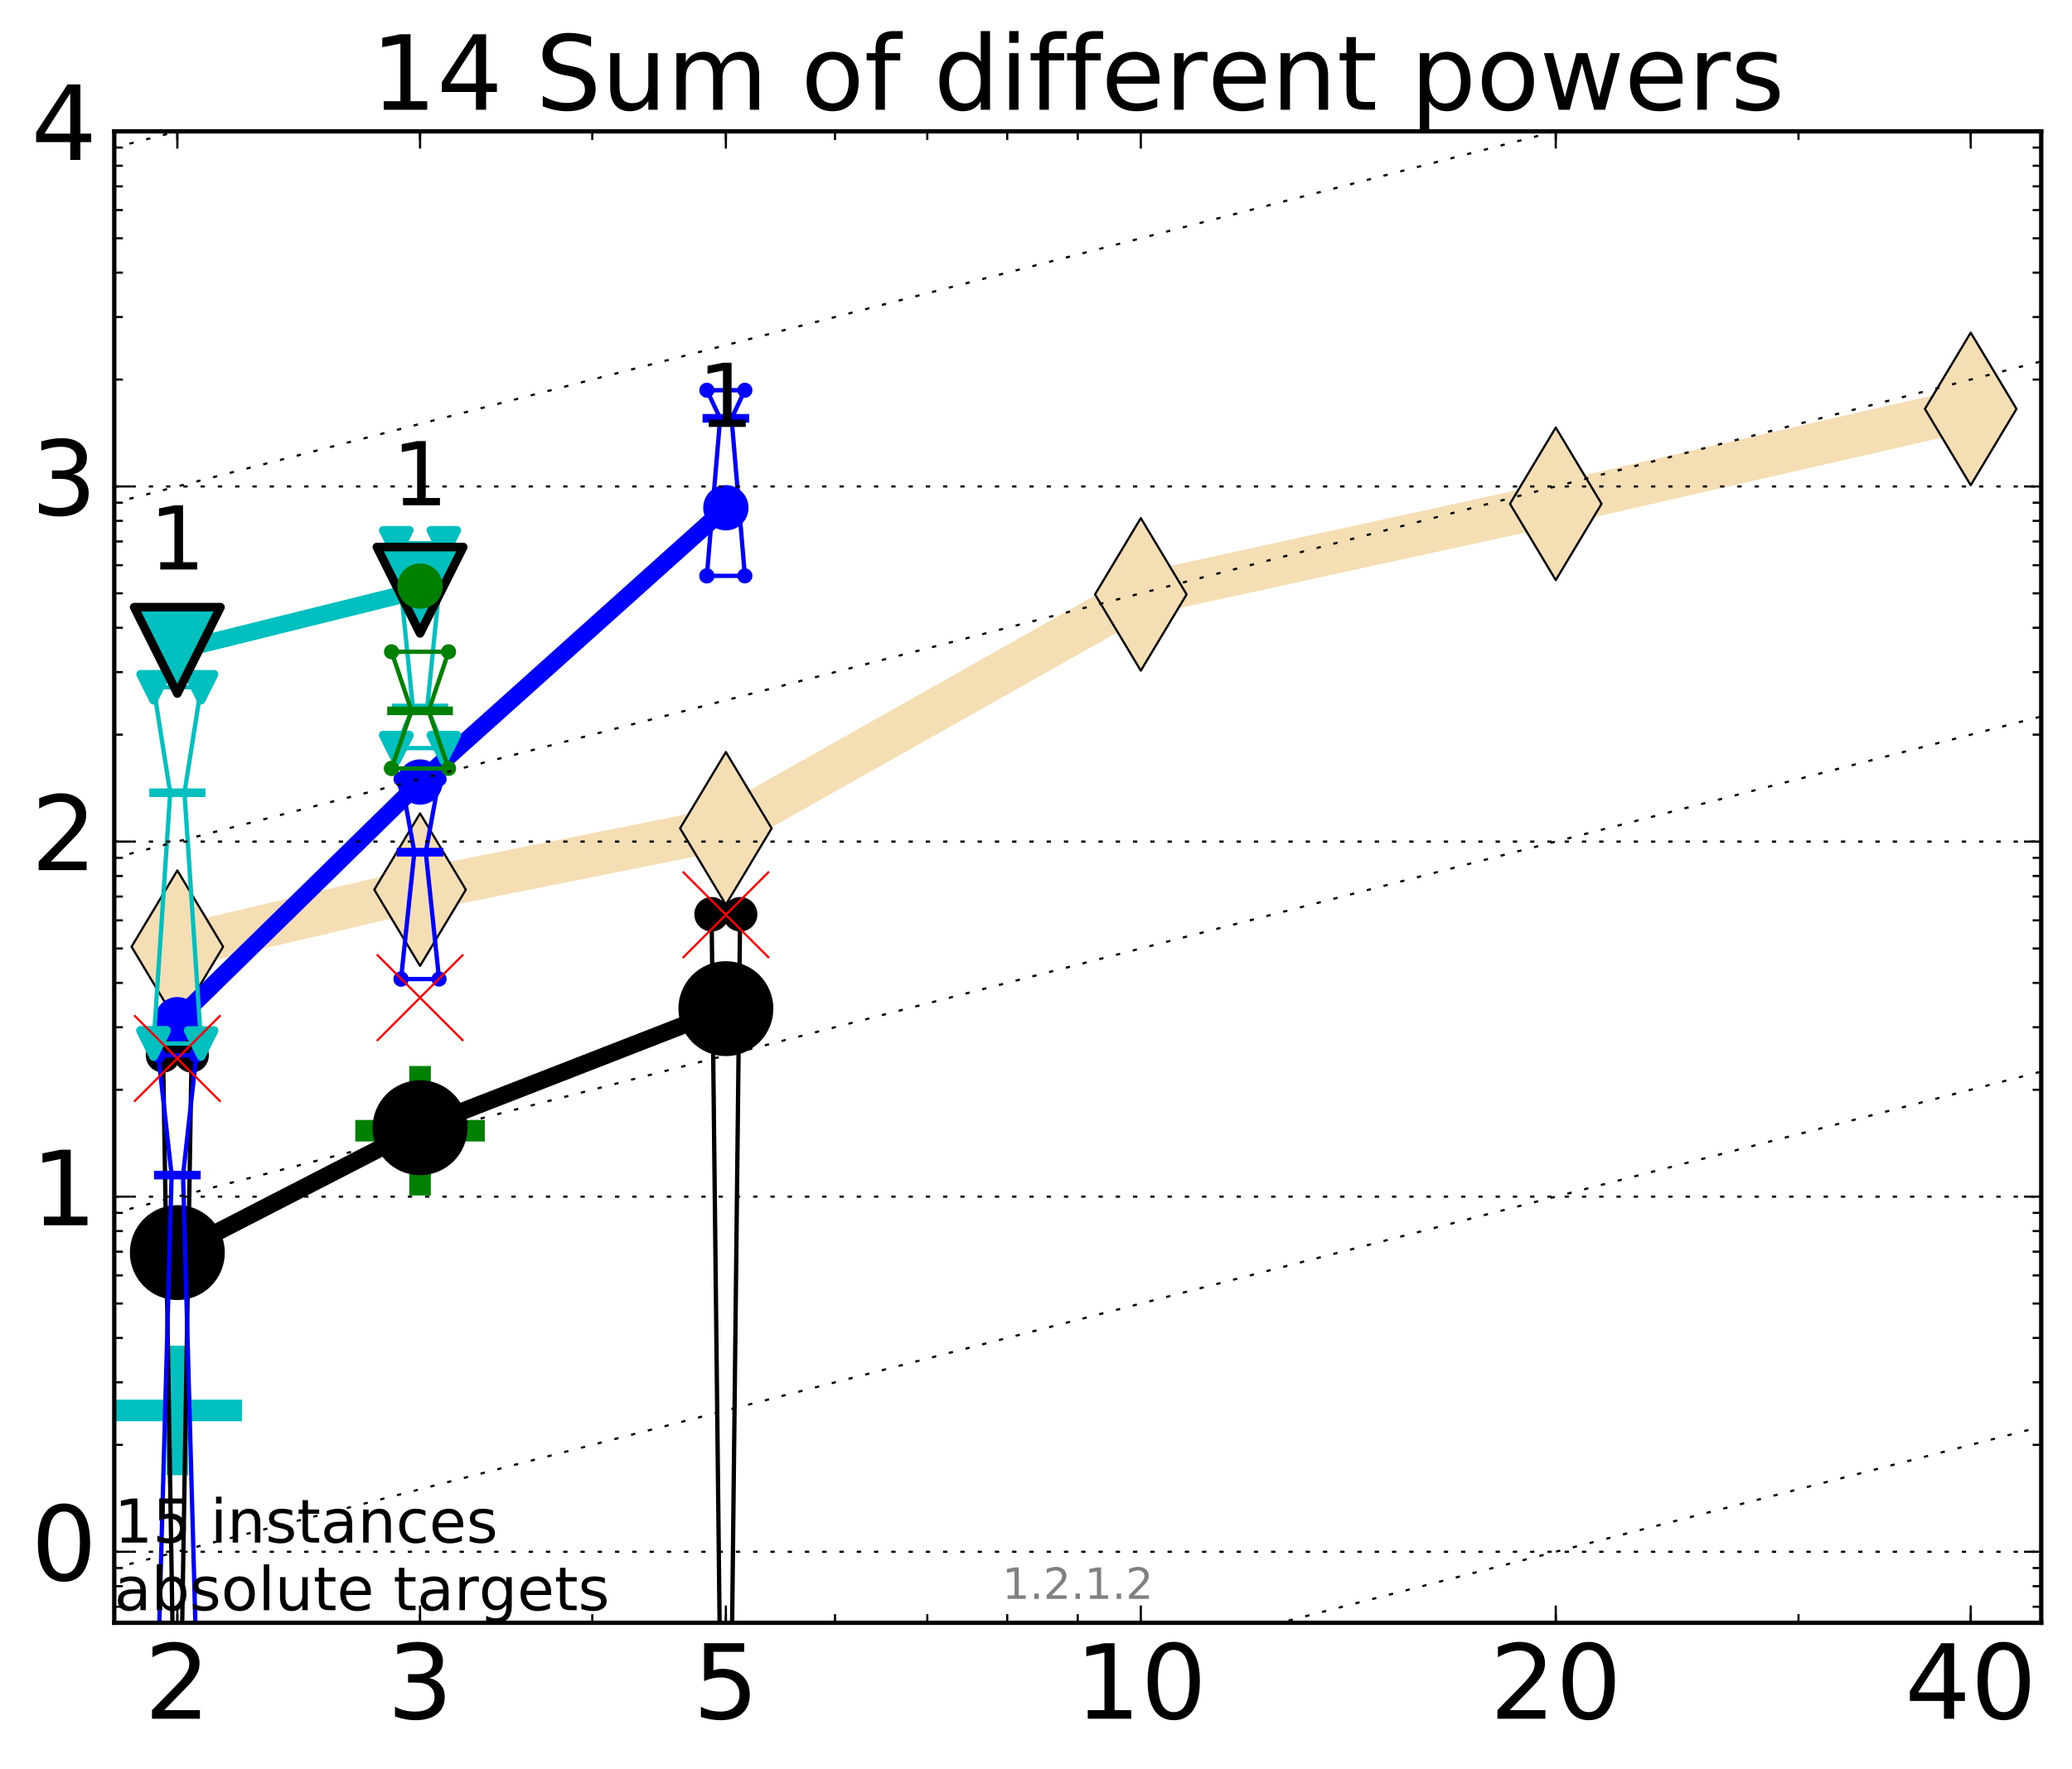 <?xml version="1.0" encoding="utf-8" standalone="no"?>
<!DOCTYPE svg PUBLIC "-//W3C//DTD SVG 1.1//EN"
  "http://www.w3.org/Graphics/SVG/1.1/DTD/svg11.dtd">
<!-- Created with matplotlib (http://matplotlib.org/) -->
<svg height="410pt" version="1.1" viewBox="0 0 480 410" width="480pt" xmlns="http://www.w3.org/2000/svg" xmlns:xlink="http://www.w3.org/1999/xlink">
 <defs>
  <style type="text/css">
*{stroke-linecap:butt;stroke-linejoin:round;stroke-miterlimit:100000;}
  </style>
 </defs>
 <g id="figure_1">
  <g id="patch_1">
   <path d="M 0 410.464 
L 480.07 410.464 
L 480.07 0 
L 0 0 
z
" style="fill:#ffffff;"/>
  </g>
  <g id="axes_1">
   <g id="patch_2">
    <path d="M 26.47 376.036 
L 472.87 376.036 
L 472.87 30.436 
L 26.47 30.436 
z
" style="fill:#ffffff;"/>
   </g>
   <g id="line2d_1">
    <path clip-path="url(#pc3389f5fd5)" d="M 41.082 219.375 
L 97.312 206.156 
L 168.155 191.946 
L 264.282 137.733 
L 360.409 116.746 
L 456.536 94.756 
" style="fill:none;stroke:#f5deb3;stroke-linecap:square;stroke-width:10.0;"/>
    <defs>
     <path d="M -0 17.678 
L 10.607 0 
L 0 -17.678 
L -10.607 -0 
z
" id="m3b072e2ddc" style="stroke:#000000;stroke-linejoin:miter;stroke-width:0.5;"/>
    </defs>
    <g clip-path="url(#pc3389f5fd5)">
     <use style="fill:#f5deb3;stroke:#000000;stroke-linejoin:miter;stroke-width:0.5;" x="41.082" xlink:href="#m3b072e2ddc" y="219.375"/>
     <use style="fill:#f5deb3;stroke:#000000;stroke-linejoin:miter;stroke-width:0.5;" x="97.312" xlink:href="#m3b072e2ddc" y="206.156"/>
     <use style="fill:#f5deb3;stroke:#000000;stroke-linejoin:miter;stroke-width:0.5;" x="168.155" xlink:href="#m3b072e2ddc" y="191.946"/>
     <use style="fill:#f5deb3;stroke:#000000;stroke-linejoin:miter;stroke-width:0.5;" x="264.282" xlink:href="#m3b072e2ddc" y="137.733"/>
     <use style="fill:#f5deb3;stroke:#000000;stroke-linejoin:miter;stroke-width:0.5;" x="360.409" xlink:href="#m3b072e2ddc" y="116.746"/>
     <use style="fill:#f5deb3;stroke:#000000;stroke-linejoin:miter;stroke-width:0.5;" x="456.536" xlink:href="#m3b072e2ddc" y="94.756"/>
    </g>
   </g>
   <g id="line2d_2">
    <defs>
     <path d="M -15 0 
L 15 0 
M 0 15 
L 0 -15 
" id="mfcc09f1380" style="stroke:#00bfbf;stroke-width:5.0;"/>
    </defs>
    <g clip-path="url(#pc3389f5fd5)">
     <use style="fill:#00bfbf;stroke:#00bfbf;stroke-width:5.0;" x="41.082" xlink:href="#mfcc09f1380" y="326.834"/>
    </g>
   </g>
   <g id="line2d_3">
    <defs>
     <path d="M -15 0 
L 15 0 
M 0 15 
L 0 -15 
" id="m867457b4db" style="stroke:#008000;stroke-width:5.0;"/>
    </defs>
    <g clip-path="url(#pc3389f5fd5)">
     <use style="fill:#008000;stroke:#008000;stroke-width:5.0;" x="97.312" xlink:href="#m867457b4db" y="262.018"/>
    </g>
   </g>
   <g id="line2d_4">
    <defs>
     <path d="M -15 0 
L 15 0 
M 0 15 
L 0 -15 
" id="m69c1e0f99e" style="stroke:#0000ff;stroke-width:5.0;"/>
    </defs>
    <g clip-path="url(#pc3389f5fd5)">
     <use style="fill:#0000ff;stroke:#0000ff;stroke-width:5.0;" x="168.155" xlink:href="#m69c1e0f99e" y="417.094"/>
    </g>
   </g>
   <g id="line2d_5">
    <path clip-path="url(#pc3389f5fd5)" d="M 37.777 384.35 
L 40.09 384.35 
L 37.777 244.549 
L 44.386 244.549 
L 42.073 384.35 
L 44.386 384.35 
L 37.777 384.35 
" style="fill:none;stroke:#000000;stroke-linecap:square;"/>
   </g>
   <g id="line2d_6">
    <path clip-path="url(#pc3389f5fd5)" d="M 37.777 384.35 
L 44.386 384.35 
L 44.386 244.549 
L 37.777 244.549 
L 37.777 384.35 
" style="fill:none;"/>
    <defs>
     <path d="M 0 3 
C 0.796 3 1.559 2.684 2.121 2.121 
C 2.684 1.559 3 0.796 3 0 
C 3 -0.796 2.684 -1.559 2.121 -2.121 
C 1.559 -2.684 0.796 -3 0 -3 
C -0.796 -3 -1.559 -2.684 -2.121 -2.121 
C -2.684 -1.559 -3 -0.796 -3 0 
C -3 0.796 -2.684 1.559 -2.121 2.121 
C -1.559 2.684 -0.796 3 0 3 
z
" id="mcbb0a085c6" style="stroke:#000000;stroke-width:2.0;"/>
    </defs>
    <g clip-path="url(#pc3389f5fd5)">
     <use style="stroke:#000000;stroke-width:2.0;" x="37.777" xlink:href="#mcbb0a085c6" y="384.35"/>
     <use style="stroke:#000000;stroke-width:2.0;" x="44.386" xlink:href="#mcbb0a085c6" y="384.35"/>
     <use style="stroke:#000000;stroke-width:2.0;" x="44.386" xlink:href="#mcbb0a085c6" y="244.549"/>
     <use style="stroke:#000000;stroke-width:2.0;" x="37.777" xlink:href="#mcbb0a085c6" y="244.549"/>
     <use style="stroke:#000000;stroke-width:2.0;" x="37.777" xlink:href="#mcbb0a085c6" y="384.35"/>
    </g>
   </g>
   <g id="line2d_7">
    <path clip-path="url(#pc3389f5fd5)" d="M 37.777 384.35 
L 44.386 384.35 
" style="fill:none;stroke:#000000;stroke-linecap:square;stroke-width:2.0;"/>
   </g>
   <g id="line2d_8">
    <path clip-path="url(#pc3389f5fd5)" d="M 94.008 398.839 
L 96.321 398.839 
L 94.008 398.839 
L 100.617 398.839 
L 98.304 398.839 
L 100.617 398.839 
L 94.008 398.839 
" style="fill:none;stroke:#000000;stroke-linecap:square;"/>
   </g>
   <g id="line2d_9">
    <path clip-path="url(#pc3389f5fd5)" d="M 94.008 398.839 
L 100.617 398.839 
L 100.617 398.839 
L 94.008 398.839 
L 94.008 398.839 
" style="fill:none;"/>
    <g clip-path="url(#pc3389f5fd5)">
     <use style="stroke:#000000;stroke-width:2.0;" x="94.008" xlink:href="#mcbb0a085c6" y="398.839"/>
     <use style="stroke:#000000;stroke-width:2.0;" x="100.617" xlink:href="#mcbb0a085c6" y="398.839"/>
     <use style="stroke:#000000;stroke-width:2.0;" x="100.617" xlink:href="#mcbb0a085c6" y="398.839"/>
     <use style="stroke:#000000;stroke-width:2.0;" x="94.008" xlink:href="#mcbb0a085c6" y="398.839"/>
     <use style="stroke:#000000;stroke-width:2.0;" x="94.008" xlink:href="#mcbb0a085c6" y="398.839"/>
    </g>
   </g>
   <g id="line2d_10">
    <path clip-path="url(#pc3389f5fd5)" d="M 94.008 398.839 
L 100.617 398.839 
" style="fill:none;stroke:#000000;stroke-linecap:square;stroke-width:2.0;"/>
   </g>
   <g id="line2d_11">
    <path clip-path="url(#pc3389f5fd5)" d="M 167.1 411.464 
L 164.85 211.861 
L 171.459 211.861 
L 169.209 411.464 
" style="fill:none;stroke:#000000;stroke-linecap:square;"/>
   </g>
   <g id="line2d_12">
    <path clip-path="url(#pc3389f5fd5)" d="M 171.459 411.464 
L 171.459 211.861 
L 164.85 211.861 
L 164.85 411.464 
" style="fill:none;"/>
    <g clip-path="url(#pc3389f5fd5)">
     <use style="stroke:#000000;stroke-width:2.0;" x="164.85" xlink:href="#mcbb0a085c6" y="417.094"/>
     <use style="stroke:#000000;stroke-width:2.0;" x="171.459" xlink:href="#mcbb0a085c6" y="417.094"/>
     <use style="stroke:#000000;stroke-width:2.0;" x="171.459" xlink:href="#mcbb0a085c6" y="211.861"/>
     <use style="stroke:#000000;stroke-width:2.0;" x="164.85" xlink:href="#mcbb0a085c6" y="211.861"/>
     <use style="stroke:#000000;stroke-width:2.0;" x="164.85" xlink:href="#mcbb0a085c6" y="417.094"/>
    </g>
   </g>
   <g id="line2d_13">
    <path clip-path="url(#pc3389f5fd5)" style="fill:none;stroke:#000000;stroke-linecap:square;stroke-width:2.0;"/>
   </g>
   <g id="line2d_14">
    <path clip-path="url(#pc3389f5fd5)" d="M 41.082 290.253 
L 97.312 261.319 
" style="fill:none;stroke:#000000;stroke-linecap:square;stroke-width:4.0;"/>
   </g>
   <g id="line2d_15">
    <path clip-path="url(#pc3389f5fd5)" d="M 97.312 261.319 
L 168.155 233.729 
" style="fill:none;stroke:#000000;stroke-linecap:square;stroke-width:4.0;"/>
   </g>
   <g id="line2d_16">
    <path clip-path="url(#pc3389f5fd5)" d="M 41.082 290.253 
L 97.312 261.319 
L 168.155 233.729 
" style="fill:none;"/>
    <defs>
     <path d="M 0 10 
C 2.652 10 5.196 8.946 7.071 7.071 
C 8.946 5.196 10 2.652 10 0 
C 10 -2.652 8.946 -5.196 7.071 -7.071 
C 5.196 -8.946 2.652 -10 0 -10 
C -2.652 -10 -5.196 -8.946 -7.071 -7.071 
C -8.946 -5.196 -10 -2.652 -10 0 
C -10 2.652 -8.946 5.196 -7.071 7.071 
C -5.196 8.946 -2.652 10 0 10 
z
" id="mdbd14354ae" style="stroke:#000000;stroke-width:2.0;"/>
    </defs>
    <g clip-path="url(#pc3389f5fd5)">
     <use style="stroke:#000000;stroke-width:2.0;" x="41.082" xlink:href="#mdbd14354ae" y="290.253"/>
     <use style="stroke:#000000;stroke-width:2.0;" x="97.312" xlink:href="#mdbd14354ae" y="261.319"/>
     <use style="stroke:#000000;stroke-width:2.0;" x="168.155" xlink:href="#mdbd14354ae" y="233.729"/>
    </g>
   </g>
   <g id="line2d_17">
    <path clip-path="url(#pc3389f5fd5)" d="M 36.676 384.35 
L 39.76 272.299 
L 36.676 244.549 
L 45.488 244.549 
L 42.403 272.299 
L 45.488 384.35 
L 36.676 384.35 
" style="fill:none;stroke:#0000ff;stroke-linecap:square;"/>
   </g>
   <g id="line2d_18">
    <path clip-path="url(#pc3389f5fd5)" d="M 36.676 384.35 
L 45.488 384.35 
L 45.488 244.549 
L 36.676 244.549 
L 36.676 384.35 
" style="fill:none;"/>
    <defs>
     <path d="M 0 1.5 
C 0.398 1.5 0.779 1.342 1.061 1.061 
C 1.342 0.779 1.5 0.398 1.5 0 
C 1.5 -0.398 1.342 -0.779 1.061 -1.061 
C 0.779 -1.342 0.398 -1.5 0 -1.5 
C -0.398 -1.5 -0.779 -1.342 -1.061 -1.061 
C -1.342 -0.779 -1.5 -0.398 -1.5 0 
C -1.5 0.398 -1.342 0.779 -1.061 1.061 
C -0.779 1.342 -0.398 1.5 0 1.5 
z
" id="m6ac7bd0597" style="stroke:#0000ff;stroke-width:0.5;"/>
    </defs>
    <g clip-path="url(#pc3389f5fd5)">
     <use style="fill:#0000ff;stroke:#0000ff;stroke-width:0.5;" x="36.676" xlink:href="#m6ac7bd0597" y="384.35"/>
     <use style="fill:#0000ff;stroke:#0000ff;stroke-width:0.5;" x="45.488" xlink:href="#m6ac7bd0597" y="384.35"/>
     <use style="fill:#0000ff;stroke:#0000ff;stroke-width:0.5;" x="45.488" xlink:href="#m6ac7bd0597" y="244.549"/>
     <use style="fill:#0000ff;stroke:#0000ff;stroke-width:0.5;" x="36.676" xlink:href="#m6ac7bd0597" y="244.549"/>
     <use style="fill:#0000ff;stroke:#0000ff;stroke-width:0.5;" x="36.676" xlink:href="#m6ac7bd0597" y="384.35"/>
    </g>
   </g>
   <g id="line2d_19">
    <path clip-path="url(#pc3389f5fd5)" d="M 36.676 272.299 
L 45.488 272.299 
" style="fill:none;stroke:#0000ff;stroke-linecap:square;stroke-width:2.0;"/>
   </g>
   <g id="line2d_20">
    <path clip-path="url(#pc3389f5fd5)" d="M 92.906 226.87 
L 95.991 197.473 
L 92.906 180.518 
L 101.718 180.518 
L 98.634 197.473 
L 101.718 226.87 
L 92.906 226.87 
" style="fill:none;stroke:#0000ff;stroke-linecap:square;"/>
   </g>
   <g id="line2d_21">
    <path clip-path="url(#pc3389f5fd5)" d="M 92.906 226.87 
L 101.718 226.87 
L 101.718 180.518 
L 92.906 180.518 
L 92.906 226.87 
" style="fill:none;"/>
    <g clip-path="url(#pc3389f5fd5)">
     <use style="fill:#0000ff;stroke:#0000ff;stroke-width:0.5;" x="92.906" xlink:href="#m6ac7bd0597" y="226.87"/>
     <use style="fill:#0000ff;stroke:#0000ff;stroke-width:0.5;" x="101.718" xlink:href="#m6ac7bd0597" y="226.87"/>
     <use style="fill:#0000ff;stroke:#0000ff;stroke-width:0.5;" x="101.718" xlink:href="#m6ac7bd0597" y="180.518"/>
     <use style="fill:#0000ff;stroke:#0000ff;stroke-width:0.5;" x="92.906" xlink:href="#m6ac7bd0597" y="180.518"/>
     <use style="fill:#0000ff;stroke:#0000ff;stroke-width:0.5;" x="92.906" xlink:href="#m6ac7bd0597" y="226.87"/>
    </g>
   </g>
   <g id="line2d_22">
    <path clip-path="url(#pc3389f5fd5)" d="M 92.906 197.473 
L 101.718 197.473 
" style="fill:none;stroke:#0000ff;stroke-linecap:square;stroke-width:2.0;"/>
   </g>
   <g id="line2d_23">
    <path clip-path="url(#pc3389f5fd5)" d="M 163.749 133.443 
L 166.833 96.941 
L 163.749 90.426 
L 172.561 90.426 
L 169.476 96.941 
L 172.561 133.443 
L 163.749 133.443 
" style="fill:none;stroke:#0000ff;stroke-linecap:square;"/>
   </g>
   <g id="line2d_24">
    <path clip-path="url(#pc3389f5fd5)" d="M 163.749 133.443 
L 172.561 133.443 
L 172.561 90.426 
L 163.749 90.426 
L 163.749 133.443 
" style="fill:none;"/>
    <g clip-path="url(#pc3389f5fd5)">
     <use style="fill:#0000ff;stroke:#0000ff;stroke-width:0.5;" x="163.749" xlink:href="#m6ac7bd0597" y="133.443"/>
     <use style="fill:#0000ff;stroke:#0000ff;stroke-width:0.5;" x="172.561" xlink:href="#m6ac7bd0597" y="133.443"/>
     <use style="fill:#0000ff;stroke:#0000ff;stroke-width:0.5;" x="172.561" xlink:href="#m6ac7bd0597" y="90.426"/>
     <use style="fill:#0000ff;stroke:#0000ff;stroke-width:0.5;" x="163.749" xlink:href="#m6ac7bd0597" y="90.426"/>
     <use style="fill:#0000ff;stroke:#0000ff;stroke-width:0.5;" x="163.749" xlink:href="#m6ac7bd0597" y="133.443"/>
    </g>
   </g>
   <g id="line2d_25">
    <path clip-path="url(#pc3389f5fd5)" d="M 163.749 96.941 
L 172.561 96.941 
" style="fill:none;stroke:#0000ff;stroke-linecap:square;stroke-width:2.0;"/>
   </g>
   <g id="line2d_26">
    <path clip-path="url(#pc3389f5fd5)" d="M 41.082 236.29 
L 97.312 181.213 
" style="fill:none;stroke:#0000ff;stroke-linecap:square;stroke-width:4.0;"/>
   </g>
   <g id="line2d_27">
    <path clip-path="url(#pc3389f5fd5)" d="M 97.312 181.213 
L 168.155 117.658 
" style="fill:none;stroke:#0000ff;stroke-linecap:square;stroke-width:4.0;"/>
   </g>
   <g id="line2d_28">
    <path clip-path="url(#pc3389f5fd5)" d="M 41.082 236.29 
L 97.312 181.213 
L 168.155 117.658 
" style="fill:none;"/>
    <defs>
     <path d="M 0 5 
C 1.326 5 2.598 4.473 3.536 3.536 
C 4.473 2.598 5 1.326 5 0 
C 5 -1.326 4.473 -2.598 3.536 -3.536 
C 2.598 -4.473 1.326 -5 0 -5 
C -1.326 -5 -2.598 -4.473 -3.536 -3.536 
C -4.473 -2.598 -5 -1.326 -5 0 
C -5 1.326 -4.473 2.598 -3.536 3.536 
C -2.598 4.473 -1.326 5 0 5 
z
" id="m4f34c0cfe5" style="stroke:#0000ff;stroke-width:0.5;"/>
    </defs>
    <g clip-path="url(#pc3389f5fd5)">
     <use style="fill:#0000ff;stroke:#0000ff;stroke-width:0.5;" x="41.082" xlink:href="#m4f34c0cfe5" y="236.29"/>
     <use style="fill:#0000ff;stroke:#0000ff;stroke-width:0.5;" x="97.312" xlink:href="#m4f34c0cfe5" y="181.213"/>
     <use style="fill:#0000ff;stroke:#0000ff;stroke-width:0.5;" x="168.155" xlink:href="#m4f34c0cfe5" y="117.658"/>
    </g>
   </g>
   <g id="line2d_29">
    <path clip-path="url(#pc3389f5fd5)" d="M 35.574 241.798 
L 39.429 183.692 
L 35.574 159.249 
L 46.589 159.249 
L 42.734 183.692 
L 46.589 241.798 
L 35.574 241.798 
" style="fill:none;stroke:#00bfbf;stroke-linecap:square;"/>
   </g>
   <g id="line2d_30">
    <path clip-path="url(#pc3389f5fd5)" d="M 35.574 241.798 
L 46.589 241.798 
L 46.589 159.249 
L 35.574 159.249 
L 35.574 241.798 
" style="fill:none;"/>
    <defs>
     <path d="M -0 3 
L 3 -3 
L -3 -3 
z
" id="m15658025cd" style="stroke:#00bfbf;stroke-linejoin:miter;stroke-width:2.0;"/>
    </defs>
    <g clip-path="url(#pc3389f5fd5)">
     <use style="fill:#00bfbf;stroke:#00bfbf;stroke-linejoin:miter;stroke-width:2.0;" x="35.574" xlink:href="#m15658025cd" y="241.798"/>
     <use style="fill:#00bfbf;stroke:#00bfbf;stroke-linejoin:miter;stroke-width:2.0;" x="46.589" xlink:href="#m15658025cd" y="241.798"/>
     <use style="fill:#00bfbf;stroke:#00bfbf;stroke-linejoin:miter;stroke-width:2.0;" x="46.589" xlink:href="#m15658025cd" y="159.249"/>
     <use style="fill:#00bfbf;stroke:#00bfbf;stroke-linejoin:miter;stroke-width:2.0;" x="35.574" xlink:href="#m15658025cd" y="159.249"/>
     <use style="fill:#00bfbf;stroke:#00bfbf;stroke-linejoin:miter;stroke-width:2.0;" x="35.574" xlink:href="#m15658025cd" y="241.798"/>
    </g>
   </g>
   <g id="line2d_31">
    <path clip-path="url(#pc3389f5fd5)" d="M 35.574 183.692 
L 46.589 183.692 
" style="fill:none;stroke:#00bfbf;stroke-linecap:square;stroke-width:2.0;"/>
   </g>
   <g id="line2d_32">
    <path clip-path="url(#pc3389f5fd5)" d="M 91.805 173.347 
L 95.66 164.046 
L 91.805 125.879 
L 102.82 125.879 
L 98.965 164.046 
L 102.82 173.347 
L 91.805 173.347 
" style="fill:none;stroke:#00bfbf;stroke-linecap:square;"/>
   </g>
   <g id="line2d_33">
    <path clip-path="url(#pc3389f5fd5)" d="M 91.805 173.347 
L 102.82 173.347 
L 102.82 125.879 
L 91.805 125.879 
L 91.805 173.347 
" style="fill:none;"/>
    <g clip-path="url(#pc3389f5fd5)">
     <use style="fill:#00bfbf;stroke:#00bfbf;stroke-linejoin:miter;stroke-width:2.0;" x="91.805" xlink:href="#m15658025cd" y="173.347"/>
     <use style="fill:#00bfbf;stroke:#00bfbf;stroke-linejoin:miter;stroke-width:2.0;" x="102.82" xlink:href="#m15658025cd" y="173.347"/>
     <use style="fill:#00bfbf;stroke:#00bfbf;stroke-linejoin:miter;stroke-width:2.0;" x="102.82" xlink:href="#m15658025cd" y="125.879"/>
     <use style="fill:#00bfbf;stroke:#00bfbf;stroke-linejoin:miter;stroke-width:2.0;" x="91.805" xlink:href="#m15658025cd" y="125.879"/>
     <use style="fill:#00bfbf;stroke:#00bfbf;stroke-linejoin:miter;stroke-width:2.0;" x="91.805" xlink:href="#m15658025cd" y="173.347"/>
    </g>
   </g>
   <g id="line2d_34">
    <path clip-path="url(#pc3389f5fd5)" d="M 91.805 164.046 
L 102.82 164.046 
" style="fill:none;stroke:#00bfbf;stroke-linecap:square;stroke-width:2.0;"/>
   </g>
   <g id="line2d_35">
    <path clip-path="url(#pc3389f5fd5)" d="M 41.082 150.701 
L 97.312 136.761 
" style="fill:none;stroke:#00bfbf;stroke-linecap:square;stroke-width:4.0;"/>
   </g>
   <g id="line2d_36">
    <path clip-path="url(#pc3389f5fd5)" d="M 41.082 150.701 
L 97.312 136.761 
" style="fill:none;"/>
    <defs>
     <path d="M -0 10 
L 10 -10 
L -10 -10 
z
" id="m72b1510535" style="stroke:#000000;stroke-linejoin:miter;stroke-width:2.0;"/>
    </defs>
    <g clip-path="url(#pc3389f5fd5)">
     <use style="fill:#00bfbf;stroke:#000000;stroke-linejoin:miter;stroke-width:2.0;" x="41.082" xlink:href="#m72b1510535" y="150.701"/>
     <use style="fill:#00bfbf;stroke:#000000;stroke-linejoin:miter;stroke-width:2.0;" x="97.312" xlink:href="#m72b1510535" y="136.761"/>
    </g>
   </g>
   <g id="line2d_37">
    <path clip-path="url(#pc3389f5fd5)" d="M 90.703 178.063 
L 95.33 164.728 
L 90.703 151.03 
L 103.921 151.03 
L 99.295 164.728 
L 103.921 178.063 
L 90.703 178.063 
" style="fill:none;stroke:#008000;stroke-linecap:square;"/>
   </g>
   <g id="line2d_38">
    <path clip-path="url(#pc3389f5fd5)" d="M 90.703 178.063 
L 103.921 178.063 
L 103.921 151.03 
L 90.703 151.03 
L 90.703 178.063 
" style="fill:none;"/>
    <defs>
     <path d="M 0 1.5 
C 0.398 1.5 0.779 1.342 1.061 1.061 
C 1.342 0.779 1.5 0.398 1.5 0 
C 1.5 -0.398 1.342 -0.779 1.061 -1.061 
C 0.779 -1.342 0.398 -1.5 0 -1.5 
C -0.398 -1.5 -0.779 -1.342 -1.061 -1.061 
C -1.342 -0.779 -1.5 -0.398 -1.5 0 
C -1.5 0.398 -1.342 0.779 -1.061 1.061 
C -0.779 1.342 -0.398 1.5 0 1.5 
z
" id="m31ea1dceff" style="stroke:#008000;stroke-width:0.5;"/>
    </defs>
    <g clip-path="url(#pc3389f5fd5)">
     <use style="fill:#008000;stroke:#008000;stroke-width:0.5;" x="90.703" xlink:href="#m31ea1dceff" y="178.063"/>
     <use style="fill:#008000;stroke:#008000;stroke-width:0.5;" x="103.921" xlink:href="#m31ea1dceff" y="178.063"/>
     <use style="fill:#008000;stroke:#008000;stroke-width:0.5;" x="103.921" xlink:href="#m31ea1dceff" y="151.03"/>
     <use style="fill:#008000;stroke:#008000;stroke-width:0.5;" x="90.703" xlink:href="#m31ea1dceff" y="151.03"/>
     <use style="fill:#008000;stroke:#008000;stroke-width:0.5;" x="90.703" xlink:href="#m31ea1dceff" y="178.063"/>
    </g>
   </g>
   <g id="line2d_39">
    <path clip-path="url(#pc3389f5fd5)" d="M 90.703 164.728 
L 103.921 164.728 
" style="fill:none;stroke:#008000;stroke-linecap:square;stroke-width:2.0;"/>
   </g>
   <g id="line2d_40">
    <path clip-path="url(#pc3389f5fd5)" d="M 97.312 135.817 
" style="fill:none;"/>
    <defs>
     <path d="M 0 5 
C 1.326 5 2.598 4.473 3.536 3.536 
C 4.473 2.598 5 1.326 5 0 
C 5 -1.326 4.473 -2.598 3.536 -3.536 
C 2.598 -4.473 1.326 -5 0 -5 
C -1.326 -5 -2.598 -4.473 -3.536 -3.536 
C -4.473 -2.598 -5 -1.326 -5 0 
C -5 1.326 -4.473 2.598 -3.536 3.536 
C -2.598 4.473 -1.326 5 0 5 
z
" id="m9b38016d23" style="stroke:#008000;stroke-width:0.5;"/>
    </defs>
    <g clip-path="url(#pc3389f5fd5)">
     <use style="fill:#008000;stroke:#008000;stroke-width:0.5;" x="97.312" xlink:href="#m9b38016d23" y="135.817"/>
    </g>
   </g>
   <g id="line2d_41"/>
   <g id="line2d_42"/>
   <g id="line2d_43"/>
   <g id="line2d_44"/>
   <g id="line2d_45"/>
   <g id="line2d_46"/>
   <g id="line2d_47"/>
   <g id="line2d_48">
    <defs>
     <path d="M -10 10 
L 10 -10 
M -10 -10 
L 10 10 
" id="m35a2ba57cc" style="stroke:#ff0000;stroke-width:0.5;"/>
    </defs>
    <g clip-path="url(#pc3389f5fd5)">
     <use style="fill:#ff0000;stroke:#ff0000;stroke-width:0.5;" x="41.082" xlink:href="#m35a2ba57cc" y="245.271"/>
     <use style="fill:#ff0000;stroke:#ff0000;stroke-width:0.5;" x="97.312" xlink:href="#m35a2ba57cc" y="231.188"/>
     <use style="fill:#ff0000;stroke:#ff0000;stroke-width:0.5;" x="168.155" xlink:href="#m35a2ba57cc" y="211.976"/>
    </g>
   </g>
   <g id="line2d_49">
    <path clip-path="url(#pc3389f5fd5)" d="M 159.059 411.464 
L 481.07 328.487 
" style="fill:none;stroke:#000000;stroke-dasharray:1,3;stroke-dashoffset:0.0;stroke-width:0.5;"/>
   </g>
   <g id="line2d_50">
    <path clip-path="url(#pc3389f5fd5)" d="M -1 370.423 
L 481.07 246.201 
" style="fill:none;stroke:#000000;stroke-dasharray:1,3;stroke-dashoffset:0.0;stroke-width:0.5;"/>
   </g>
   <g id="line2d_51">
    <path clip-path="url(#pc3389f5fd5)" d="M -1 288.137 
L 481.07 163.915 
" style="fill:none;stroke:#000000;stroke-dasharray:1,3;stroke-dashoffset:0.0;stroke-width:0.5;"/>
   </g>
   <g id="line2d_52">
    <path clip-path="url(#pc3389f5fd5)" d="M -1 205.851 
L 481.07 81.629 
" style="fill:none;stroke:#000000;stroke-dasharray:1,3;stroke-dashoffset:0.0;stroke-width:0.5;"/>
   </g>
   <g id="line2d_53">
    <path clip-path="url(#pc3389f5fd5)" d="M -1 123.566 
L 481.07 -0.656 
" style="fill:none;stroke:#000000;stroke-dasharray:1,3;stroke-dashoffset:0.0;stroke-width:0.5;"/>
   </g>
   <g id="line2d_54">
    <path clip-path="url(#pc3389f5fd5)" d="M -1 41.28 
L 163.077 -1 
" style="fill:none;stroke:#000000;stroke-dasharray:1,3;stroke-dashoffset:0.0;stroke-width:0.5;"/>
   </g>
   <g id="line2d_55">
    <path clip-path="url(#pc3389f5fd5)" style="fill:none;stroke:#000000;stroke-dasharray:1,3;stroke-dashoffset:0.0;stroke-width:0.5;"/>
   </g>
   <g id="line2d_56">
    <path clip-path="url(#pc3389f5fd5)" style="fill:none;stroke:#000000;stroke-dasharray:1,3;stroke-dashoffset:0.0;stroke-width:0.5;"/>
   </g>
   <g id="line2d_57">
    <path clip-path="url(#pc3389f5fd5)" style="fill:none;stroke:#000000;stroke-dasharray:1,3;stroke-dashoffset:0.0;stroke-width:0.5;"/>
   </g>
   <g id="patch_3">
    <path d="M 26.47 30.436 
L 472.87 30.436 
" style="fill:none;stroke:#000000;stroke-linecap:square;stroke-linejoin:miter;"/>
   </g>
   <g id="patch_4">
    <path d="M 472.87 376.036 
L 472.87 30.436 
" style="fill:none;stroke:#000000;stroke-linecap:square;stroke-linejoin:miter;"/>
   </g>
   <g id="patch_5">
    <path d="M 26.47 376.036 
L 472.87 376.036 
" style="fill:none;stroke:#000000;stroke-linecap:square;stroke-linejoin:miter;"/>
   </g>
   <g id="patch_6">
    <path d="M 26.47 376.036 
L 26.47 30.436 
" style="fill:none;stroke:#000000;stroke-linecap:square;stroke-linejoin:miter;"/>
   </g>
   <g id="matplotlib.axis_1">
    <g id="xtick_1">
     <g id="line2d_58">
      <defs>
       <path d="M 0 0 
L 0 -4 
" id="m2f577d183c" style="stroke:#000000;stroke-width:0.5;"/>
      </defs>
      <g>
       <use style="stroke:#000000;stroke-width:0.5;" x="41.082" xlink:href="#m2f577d183c" y="376.036"/>
      </g>
     </g>
     <g id="line2d_59">
      <defs>
       <path d="M 0 0 
L 0 4 
" id="m31173a6852" style="stroke:#000000;stroke-width:0.5;"/>
      </defs>
      <g>
       <use style="stroke:#000000;stroke-width:0.5;" x="41.082" xlink:href="#m31173a6852" y="30.436"/>
      </g>
     </g>
     <g id="text_1">
      <!-- 2 -->
      <defs>
       <path d="M 19.188 8.297 
L 53.609 8.297 
L 53.609 0 
L 7.328 0 
L 7.328 8.297 
Q 12.938 14.109 22.625 23.891 
Q 32.328 33.688 34.812 36.531 
Q 39.547 41.844 41.422 45.531 
Q 43.312 49.219 43.312 52.781 
Q 43.312 58.594 39.234 62.25 
Q 35.156 65.922 28.609 65.922 
Q 23.969 65.922 18.812 64.312 
Q 13.672 62.703 7.812 59.422 
L 7.812 69.391 
Q 13.766 71.781 18.938 73 
Q 24.125 74.219 28.422 74.219 
Q 39.75 74.219 46.484 68.547 
Q 53.219 62.891 53.219 53.422 
Q 53.219 48.922 51.531 44.891 
Q 49.859 40.875 45.406 35.406 
Q 44.188 33.984 37.641 27.219 
Q 31.109 20.453 19.188 8.297 
" id="BitstreamVeraSans-Roman-32"/>
      </defs>
      <g transform="translate(33.447 398.272)scale(0.24 -0.24)">
       <use xlink:href="#BitstreamVeraSans-Roman-32"/>
      </g>
     </g>
    </g>
    <g id="xtick_2">
     <g id="line2d_60">
      <g>
       <use style="stroke:#000000;stroke-width:0.5;" x="97.312" xlink:href="#m2f577d183c" y="376.036"/>
      </g>
     </g>
     <g id="line2d_61">
      <g>
       <use style="stroke:#000000;stroke-width:0.5;" x="97.312" xlink:href="#m31173a6852" y="30.436"/>
      </g>
     </g>
     <g id="text_2">
      <!-- 3 -->
      <defs>
       <path d="M 40.578 39.312 
Q 47.656 37.797 51.625 33 
Q 55.609 28.219 55.609 21.188 
Q 55.609 10.406 48.188 4.484 
Q 40.766 -1.422 27.094 -1.422 
Q 22.516 -1.422 17.656 -0.516 
Q 12.797 0.391 7.625 2.203 
L 7.625 11.719 
Q 11.719 9.328 16.594 8.109 
Q 21.484 6.891 26.812 6.891 
Q 36.078 6.891 40.938 10.547 
Q 45.797 14.203 45.797 21.188 
Q 45.797 27.641 41.281 31.266 
Q 36.766 34.906 28.719 34.906 
L 20.219 34.906 
L 20.219 43.016 
L 29.109 43.016 
Q 36.375 43.016 40.234 45.922 
Q 44.094 48.828 44.094 54.297 
Q 44.094 59.906 40.109 62.906 
Q 36.141 65.922 28.719 65.922 
Q 24.656 65.922 20.016 65.031 
Q 15.375 64.156 9.812 62.312 
L 9.812 71.094 
Q 15.438 72.656 20.344 73.438 
Q 25.25 74.219 29.594 74.219 
Q 40.828 74.219 47.359 69.109 
Q 53.906 64.016 53.906 55.328 
Q 53.906 49.266 50.438 45.094 
Q 46.969 40.922 40.578 39.312 
" id="BitstreamVeraSans-Roman-33"/>
      </defs>
      <g transform="translate(89.677 398.272)scale(0.24 -0.24)">
       <use xlink:href="#BitstreamVeraSans-Roman-33"/>
      </g>
     </g>
    </g>
    <g id="xtick_3">
     <g id="line2d_62">
      <g>
       <use style="stroke:#000000;stroke-width:0.5;" x="168.155" xlink:href="#m2f577d183c" y="376.036"/>
      </g>
     </g>
     <g id="line2d_63">
      <g>
       <use style="stroke:#000000;stroke-width:0.5;" x="168.155" xlink:href="#m31173a6852" y="30.436"/>
      </g>
     </g>
     <g id="text_3">
      <!-- 5 -->
      <defs>
       <path d="M 10.797 72.906 
L 49.516 72.906 
L 49.516 64.594 
L 19.828 64.594 
L 19.828 46.734 
Q 21.969 47.469 24.109 47.828 
Q 26.266 48.188 28.422 48.188 
Q 40.625 48.188 47.75 41.5 
Q 54.891 34.812 54.891 23.391 
Q 54.891 11.625 47.562 5.094 
Q 40.234 -1.422 26.906 -1.422 
Q 22.312 -1.422 17.547 -0.641 
Q 12.797 0.141 7.719 1.703 
L 7.719 11.625 
Q 12.109 9.234 16.797 8.062 
Q 21.484 6.891 26.703 6.891 
Q 35.156 6.891 40.078 11.328 
Q 45.016 15.766 45.016 23.391 
Q 45.016 31 40.078 35.438 
Q 35.156 39.891 26.703 39.891 
Q 22.75 39.891 18.812 39.016 
Q 14.891 38.141 10.797 36.281 
z
" id="BitstreamVeraSans-Roman-35"/>
      </defs>
      <g transform="translate(160.52 398.272)scale(0.24 -0.24)">
       <use xlink:href="#BitstreamVeraSans-Roman-35"/>
      </g>
     </g>
    </g>
    <g id="xtick_4">
     <g id="line2d_64">
      <g>
       <use style="stroke:#000000;stroke-width:0.5;" x="264.282" xlink:href="#m2f577d183c" y="376.036"/>
      </g>
     </g>
     <g id="line2d_65">
      <g>
       <use style="stroke:#000000;stroke-width:0.5;" x="264.282" xlink:href="#m31173a6852" y="30.436"/>
      </g>
     </g>
     <g id="text_4">
      <!-- 10 -->
      <defs>
       <path d="M 31.781 66.406 
Q 24.172 66.406 20.328 58.906 
Q 16.5 51.422 16.5 36.375 
Q 16.5 21.391 20.328 13.891 
Q 24.172 6.391 31.781 6.391 
Q 39.453 6.391 43.281 13.891 
Q 47.125 21.391 47.125 36.375 
Q 47.125 51.422 43.281 58.906 
Q 39.453 66.406 31.781 66.406 
M 31.781 74.219 
Q 44.047 74.219 50.516 64.516 
Q 56.984 54.828 56.984 36.375 
Q 56.984 17.969 50.516 8.266 
Q 44.047 -1.422 31.781 -1.422 
Q 19.531 -1.422 13.062 8.266 
Q 6.594 17.969 6.594 36.375 
Q 6.594 54.828 13.062 64.516 
Q 19.531 74.219 31.781 74.219 
" id="BitstreamVeraSans-Roman-30"/>
       <path d="M 12.406 8.297 
L 28.516 8.297 
L 28.516 63.922 
L 10.984 60.406 
L 10.984 69.391 
L 28.422 72.906 
L 38.281 72.906 
L 38.281 8.297 
L 54.391 8.297 
L 54.391 0 
L 12.406 0 
z
" id="BitstreamVeraSans-Roman-31"/>
      </defs>
      <g transform="translate(249.012 398.272)scale(0.24 -0.24)">
       <use xlink:href="#BitstreamVeraSans-Roman-31"/>
       <use x="63.623" xlink:href="#BitstreamVeraSans-Roman-30"/>
      </g>
     </g>
    </g>
    <g id="xtick_5">
     <g id="line2d_66">
      <g>
       <use style="stroke:#000000;stroke-width:0.5;" x="360.409" xlink:href="#m2f577d183c" y="376.036"/>
      </g>
     </g>
     <g id="line2d_67">
      <g>
       <use style="stroke:#000000;stroke-width:0.5;" x="360.409" xlink:href="#m31173a6852" y="30.436"/>
      </g>
     </g>
     <g id="text_5">
      <!-- 20 -->
      <g transform="translate(345.139 398.272)scale(0.24 -0.24)">
       <use xlink:href="#BitstreamVeraSans-Roman-32"/>
       <use x="63.623" xlink:href="#BitstreamVeraSans-Roman-30"/>
      </g>
     </g>
    </g>
    <g id="xtick_6">
     <g id="line2d_68">
      <g>
       <use style="stroke:#000000;stroke-width:0.5;" x="456.536" xlink:href="#m2f577d183c" y="376.036"/>
      </g>
     </g>
     <g id="line2d_69">
      <g>
       <use style="stroke:#000000;stroke-width:0.5;" x="456.536" xlink:href="#m31173a6852" y="30.436"/>
      </g>
     </g>
     <g id="text_6">
      <!-- 40 -->
      <defs>
       <path d="M 37.797 64.312 
L 12.891 25.391 
L 37.797 25.391 
z
M 35.203 72.906 
L 47.609 72.906 
L 47.609 25.391 
L 58.016 25.391 
L 58.016 17.188 
L 47.609 17.188 
L 47.609 0 
L 37.797 0 
L 37.797 17.188 
L 4.891 17.188 
L 4.891 26.703 
z
" id="BitstreamVeraSans-Roman-34"/>
      </defs>
      <g transform="translate(441.266 398.272)scale(0.24 -0.24)">
       <use xlink:href="#BitstreamVeraSans-Roman-34"/>
       <use x="63.623" xlink:href="#BitstreamVeraSans-Roman-30"/>
      </g>
     </g>
    </g>
    <g id="xtick_7">
     <g id="line2d_70">
      <defs>
       <path d="M 0 0 
L 0 -2 
" id="m3074087d14" style="stroke:#000000;stroke-width:0.5;"/>
      </defs>
      <g>
       <use style="stroke:#000000;stroke-width:0.5;" x="41.082" xlink:href="#m3074087d14" y="376.036"/>
      </g>
     </g>
     <g id="line2d_71">
      <defs>
       <path d="M 0 0 
L 0 2 
" id="ma2f0a83862" style="stroke:#000000;stroke-width:0.5;"/>
      </defs>
      <g>
       <use style="stroke:#000000;stroke-width:0.5;" x="41.082" xlink:href="#ma2f0a83862" y="30.436"/>
      </g>
     </g>
    </g>
    <g id="xtick_8">
     <g id="line2d_72">
      <g>
       <use style="stroke:#000000;stroke-width:0.5;" x="97.312" xlink:href="#m3074087d14" y="376.036"/>
      </g>
     </g>
     <g id="line2d_73">
      <g>
       <use style="stroke:#000000;stroke-width:0.5;" x="97.312" xlink:href="#ma2f0a83862" y="30.436"/>
      </g>
     </g>
    </g>
    <g id="xtick_9">
     <g id="line2d_74">
      <g>
       <use style="stroke:#000000;stroke-width:0.5;" x="137.209" xlink:href="#m3074087d14" y="376.036"/>
      </g>
     </g>
     <g id="line2d_75">
      <g>
       <use style="stroke:#000000;stroke-width:0.5;" x="137.209" xlink:href="#ma2f0a83862" y="30.436"/>
      </g>
     </g>
    </g>
    <g id="xtick_10">
     <g id="line2d_76">
      <g>
       <use style="stroke:#000000;stroke-width:0.5;" x="168.155" xlink:href="#m3074087d14" y="376.036"/>
      </g>
     </g>
     <g id="line2d_77">
      <g>
       <use style="stroke:#000000;stroke-width:0.5;" x="168.155" xlink:href="#ma2f0a83862" y="30.436"/>
      </g>
     </g>
    </g>
    <g id="xtick_11">
     <g id="line2d_78">
      <g>
       <use style="stroke:#000000;stroke-width:0.5;" x="193.439" xlink:href="#m3074087d14" y="376.036"/>
      </g>
     </g>
     <g id="line2d_79">
      <g>
       <use style="stroke:#000000;stroke-width:0.5;" x="193.439" xlink:href="#ma2f0a83862" y="30.436"/>
      </g>
     </g>
    </g>
    <g id="xtick_12">
     <g id="line2d_80">
      <g>
       <use style="stroke:#000000;stroke-width:0.5;" x="214.817" xlink:href="#m3074087d14" y="376.036"/>
      </g>
     </g>
     <g id="line2d_81">
      <g>
       <use style="stroke:#000000;stroke-width:0.5;" x="214.817" xlink:href="#ma2f0a83862" y="30.436"/>
      </g>
     </g>
    </g>
    <g id="xtick_13">
     <g id="line2d_82">
      <g>
       <use style="stroke:#000000;stroke-width:0.5;" x="233.336" xlink:href="#m3074087d14" y="376.036"/>
      </g>
     </g>
     <g id="line2d_83">
      <g>
       <use style="stroke:#000000;stroke-width:0.5;" x="233.336" xlink:href="#ma2f0a83862" y="30.436"/>
      </g>
     </g>
    </g>
    <g id="xtick_14">
     <g id="line2d_84">
      <g>
       <use style="stroke:#000000;stroke-width:0.5;" x="249.67" xlink:href="#m3074087d14" y="376.036"/>
      </g>
     </g>
     <g id="line2d_85">
      <g>
       <use style="stroke:#000000;stroke-width:0.5;" x="249.67" xlink:href="#ma2f0a83862" y="30.436"/>
      </g>
     </g>
    </g>
    <g id="xtick_15">
     <g id="line2d_86">
      <g>
       <use style="stroke:#000000;stroke-width:0.5;" x="360.409" xlink:href="#m3074087d14" y="376.036"/>
      </g>
     </g>
     <g id="line2d_87">
      <g>
       <use style="stroke:#000000;stroke-width:0.5;" x="360.409" xlink:href="#ma2f0a83862" y="30.436"/>
      </g>
     </g>
    </g>
    <g id="xtick_16">
     <g id="line2d_88">
      <g>
       <use style="stroke:#000000;stroke-width:0.5;" x="416.639" xlink:href="#m3074087d14" y="376.036"/>
      </g>
     </g>
     <g id="line2d_89">
      <g>
       <use style="stroke:#000000;stroke-width:0.5;" x="416.639" xlink:href="#ma2f0a83862" y="30.436"/>
      </g>
     </g>
    </g>
    <g id="xtick_17">
     <g id="line2d_90">
      <g>
       <use style="stroke:#000000;stroke-width:0.5;" x="456.536" xlink:href="#m3074087d14" y="376.036"/>
      </g>
     </g>
     <g id="line2d_91">
      <g>
       <use style="stroke:#000000;stroke-width:0.5;" x="456.536" xlink:href="#ma2f0a83862" y="30.436"/>
      </g>
     </g>
    </g>
   </g>
   <g id="matplotlib.axis_2">
    <g id="ytick_1">
     <g id="line2d_92">
      <path clip-path="url(#pc3389f5fd5)" d="M 26.47 359.579 
L 472.87 359.579 
" style="fill:none;stroke:#000000;stroke-dasharray:1,3;stroke-dashoffset:0.0;stroke-width:0.5;"/>
     </g>
     <g id="line2d_93">
      <defs>
       <path d="M 0 0 
L 4 0 
" id="m32d4192aa0" style="stroke:#000000;stroke-width:0.5;"/>
      </defs>
      <g>
       <use style="stroke:#000000;stroke-width:0.5;" x="26.47" xlink:href="#m32d4192aa0" y="359.579"/>
      </g>
     </g>
     <g id="line2d_94">
      <defs>
       <path d="M 0 0 
L -4 0 
" id="mf7da2e3352" style="stroke:#000000;stroke-width:0.5;"/>
      </defs>
      <g>
       <use style="stroke:#000000;stroke-width:0.5;" x="472.87" xlink:href="#mf7da2e3352" y="359.579"/>
      </g>
     </g>
     <g id="text_7">
      <!-- 0 -->
      <g transform="translate(7.2 366.202)scale(0.24 -0.24)">
       <use xlink:href="#BitstreamVeraSans-Roman-30"/>
      </g>
     </g>
    </g>
    <g id="ytick_2">
     <g id="line2d_95">
      <path clip-path="url(#pc3389f5fd5)" d="M 26.47 277.293 
L 472.87 277.293 
" style="fill:none;stroke:#000000;stroke-dasharray:1,3;stroke-dashoffset:0.0;stroke-width:0.5;"/>
     </g>
     <g id="line2d_96">
      <g>
       <use style="stroke:#000000;stroke-width:0.5;" x="26.47" xlink:href="#m32d4192aa0" y="277.293"/>
      </g>
     </g>
     <g id="line2d_97">
      <g>
       <use style="stroke:#000000;stroke-width:0.5;" x="472.87" xlink:href="#mf7da2e3352" y="277.293"/>
      </g>
     </g>
     <g id="text_8">
      <!-- 1 -->
      <g transform="translate(7.2 283.916)scale(0.24 -0.24)">
       <use xlink:href="#BitstreamVeraSans-Roman-31"/>
      </g>
     </g>
    </g>
    <g id="ytick_3">
     <g id="line2d_98">
      <path clip-path="url(#pc3389f5fd5)" d="M 26.47 195.008 
L 472.87 195.008 
" style="fill:none;stroke:#000000;stroke-dasharray:1,3;stroke-dashoffset:0.0;stroke-width:0.5;"/>
     </g>
     <g id="line2d_99">
      <g>
       <use style="stroke:#000000;stroke-width:0.5;" x="26.47" xlink:href="#m32d4192aa0" y="195.008"/>
      </g>
     </g>
     <g id="line2d_100">
      <g>
       <use style="stroke:#000000;stroke-width:0.5;" x="472.87" xlink:href="#mf7da2e3352" y="195.008"/>
      </g>
     </g>
     <g id="text_9">
      <!-- 2 -->
      <g transform="translate(7.2 201.63)scale(0.24 -0.24)">
       <use xlink:href="#BitstreamVeraSans-Roman-32"/>
      </g>
     </g>
    </g>
    <g id="ytick_4">
     <g id="line2d_101">
      <path clip-path="url(#pc3389f5fd5)" d="M 26.47 112.722 
L 472.87 112.722 
" style="fill:none;stroke:#000000;stroke-dasharray:1,3;stroke-dashoffset:0.0;stroke-width:0.5;"/>
     </g>
     <g id="line2d_102">
      <g>
       <use style="stroke:#000000;stroke-width:0.5;" x="26.47" xlink:href="#m32d4192aa0" y="112.722"/>
      </g>
     </g>
     <g id="line2d_103">
      <g>
       <use style="stroke:#000000;stroke-width:0.5;" x="472.87" xlink:href="#mf7da2e3352" y="112.722"/>
      </g>
     </g>
     <g id="text_10">
      <!-- 3 -->
      <g transform="translate(7.2 119.344)scale(0.24 -0.24)">
       <use xlink:href="#BitstreamVeraSans-Roman-33"/>
      </g>
     </g>
    </g>
    <g id="ytick_5">
     <g id="line2d_104">
      <path clip-path="url(#pc3389f5fd5)" d="M 26.47 30.436 
L 472.87 30.436 
" style="fill:none;stroke:#000000;stroke-dasharray:1,3;stroke-dashoffset:0.0;stroke-width:0.5;"/>
     </g>
     <g id="line2d_105">
      <g>
       <use style="stroke:#000000;stroke-width:0.5;" x="26.47" xlink:href="#m32d4192aa0" y="30.436"/>
      </g>
     </g>
     <g id="line2d_106">
      <g>
       <use style="stroke:#000000;stroke-width:0.5;" x="472.87" xlink:href="#mf7da2e3352" y="30.436"/>
      </g>
     </g>
     <g id="text_11">
      <!-- 4 -->
      <g transform="translate(7.2 37.059)scale(0.24 -0.24)">
       <use xlink:href="#BitstreamVeraSans-Roman-34"/>
      </g>
     </g>
    </g>
    <g id="ytick_6">
     <g id="line2d_107">
      <defs>
       <path d="M 0 0 
L 2 0 
" id="m915ca27a37" style="stroke:#000000;stroke-width:0.5;"/>
      </defs>
      <g>
       <use style="stroke:#000000;stroke-width:0.5;" x="26.47" xlink:href="#m915ca27a37" y="372.325"/>
      </g>
     </g>
     <g id="line2d_108">
      <defs>
       <path d="M 0 0 
L -2 0 
" id="m3727e2af0f" style="stroke:#000000;stroke-width:0.5;"/>
      </defs>
      <g>
       <use style="stroke:#000000;stroke-width:0.5;" x="472.87" xlink:href="#m3727e2af0f" y="372.325"/>
      </g>
     </g>
    </g>
    <g id="ytick_7">
     <g id="line2d_109">
      <g>
       <use style="stroke:#000000;stroke-width:0.5;" x="26.47" xlink:href="#m915ca27a37" y="367.553"/>
      </g>
     </g>
     <g id="line2d_110">
      <g>
       <use style="stroke:#000000;stroke-width:0.5;" x="472.87" xlink:href="#m3727e2af0f" y="367.553"/>
      </g>
     </g>
    </g>
    <g id="ytick_8">
     <g id="line2d_111">
      <g>
       <use style="stroke:#000000;stroke-width:0.5;" x="26.47" xlink:href="#m915ca27a37" y="363.344"/>
      </g>
     </g>
     <g id="line2d_112">
      <g>
       <use style="stroke:#000000;stroke-width:0.5;" x="472.87" xlink:href="#m3727e2af0f" y="363.344"/>
      </g>
     </g>
    </g>
    <g id="ytick_9">
     <g id="line2d_113">
      <g>
       <use style="stroke:#000000;stroke-width:0.5;" x="26.47" xlink:href="#m915ca27a37" y="334.809"/>
      </g>
     </g>
     <g id="line2d_114">
      <g>
       <use style="stroke:#000000;stroke-width:0.5;" x="472.87" xlink:href="#m3727e2af0f" y="334.809"/>
      </g>
     </g>
    </g>
    <g id="ytick_10">
     <g id="line2d_115">
      <g>
       <use style="stroke:#000000;stroke-width:0.5;" x="26.47" xlink:href="#m915ca27a37" y="320.319"/>
      </g>
     </g>
     <g id="line2d_116">
      <g>
       <use style="stroke:#000000;stroke-width:0.5;" x="472.87" xlink:href="#m3727e2af0f" y="320.319"/>
      </g>
     </g>
    </g>
    <g id="ytick_11">
     <g id="line2d_117">
      <g>
       <use style="stroke:#000000;stroke-width:0.5;" x="26.47" xlink:href="#m915ca27a37" y="310.038"/>
      </g>
     </g>
     <g id="line2d_118">
      <g>
       <use style="stroke:#000000;stroke-width:0.5;" x="472.87" xlink:href="#m3727e2af0f" y="310.038"/>
      </g>
     </g>
    </g>
    <g id="ytick_12">
     <g id="line2d_119">
      <g>
       <use style="stroke:#000000;stroke-width:0.5;" x="26.47" xlink:href="#m915ca27a37" y="302.064"/>
      </g>
     </g>
     <g id="line2d_120">
      <g>
       <use style="stroke:#000000;stroke-width:0.5;" x="472.87" xlink:href="#m3727e2af0f" y="302.064"/>
      </g>
     </g>
    </g>
    <g id="ytick_13">
     <g id="line2d_121">
      <g>
       <use style="stroke:#000000;stroke-width:0.5;" x="26.47" xlink:href="#m915ca27a37" y="295.548"/>
      </g>
     </g>
     <g id="line2d_122">
      <g>
       <use style="stroke:#000000;stroke-width:0.5;" x="472.87" xlink:href="#m3727e2af0f" y="295.548"/>
      </g>
     </g>
    </g>
    <g id="ytick_14">
     <g id="line2d_123">
      <g>
       <use style="stroke:#000000;stroke-width:0.5;" x="26.47" xlink:href="#m915ca27a37" y="290.04"/>
      </g>
     </g>
     <g id="line2d_124">
      <g>
       <use style="stroke:#000000;stroke-width:0.5;" x="472.87" xlink:href="#m3727e2af0f" y="290.04"/>
      </g>
     </g>
    </g>
    <g id="ytick_15">
     <g id="line2d_125">
      <g>
       <use style="stroke:#000000;stroke-width:0.5;" x="26.47" xlink:href="#m915ca27a37" y="285.268"/>
      </g>
     </g>
     <g id="line2d_126">
      <g>
       <use style="stroke:#000000;stroke-width:0.5;" x="472.87" xlink:href="#m3727e2af0f" y="285.268"/>
      </g>
     </g>
    </g>
    <g id="ytick_16">
     <g id="line2d_127">
      <g>
       <use style="stroke:#000000;stroke-width:0.5;" x="26.47" xlink:href="#m915ca27a37" y="281.059"/>
      </g>
     </g>
     <g id="line2d_128">
      <g>
       <use style="stroke:#000000;stroke-width:0.5;" x="472.87" xlink:href="#m3727e2af0f" y="281.059"/>
      </g>
     </g>
    </g>
    <g id="ytick_17">
     <g id="line2d_129">
      <g>
       <use style="stroke:#000000;stroke-width:0.5;" x="26.47" xlink:href="#m915ca27a37" y="252.523"/>
      </g>
     </g>
     <g id="line2d_130">
      <g>
       <use style="stroke:#000000;stroke-width:0.5;" x="472.87" xlink:href="#m3727e2af0f" y="252.523"/>
      </g>
     </g>
    </g>
    <g id="ytick_18">
     <g id="line2d_131">
      <g>
       <use style="stroke:#000000;stroke-width:0.5;" x="26.47" xlink:href="#m915ca27a37" y="238.033"/>
      </g>
     </g>
     <g id="line2d_132">
      <g>
       <use style="stroke:#000000;stroke-width:0.5;" x="472.87" xlink:href="#m3727e2af0f" y="238.033"/>
      </g>
     </g>
    </g>
    <g id="ytick_19">
     <g id="line2d_133">
      <g>
       <use style="stroke:#000000;stroke-width:0.5;" x="26.47" xlink:href="#m915ca27a37" y="227.752"/>
      </g>
     </g>
     <g id="line2d_134">
      <g>
       <use style="stroke:#000000;stroke-width:0.5;" x="472.87" xlink:href="#m3727e2af0f" y="227.752"/>
      </g>
     </g>
    </g>
    <g id="ytick_20">
     <g id="line2d_135">
      <g>
       <use style="stroke:#000000;stroke-width:0.5;" x="26.47" xlink:href="#m915ca27a37" y="219.778"/>
      </g>
     </g>
     <g id="line2d_136">
      <g>
       <use style="stroke:#000000;stroke-width:0.5;" x="472.87" xlink:href="#m3727e2af0f" y="219.778"/>
      </g>
     </g>
    </g>
    <g id="ytick_21">
     <g id="line2d_137">
      <g>
       <use style="stroke:#000000;stroke-width:0.5;" x="26.47" xlink:href="#m915ca27a37" y="213.263"/>
      </g>
     </g>
     <g id="line2d_138">
      <g>
       <use style="stroke:#000000;stroke-width:0.5;" x="472.87" xlink:href="#m3727e2af0f" y="213.263"/>
      </g>
     </g>
    </g>
    <g id="ytick_22">
     <g id="line2d_139">
      <g>
       <use style="stroke:#000000;stroke-width:0.5;" x="26.47" xlink:href="#m915ca27a37" y="207.754"/>
      </g>
     </g>
     <g id="line2d_140">
      <g>
       <use style="stroke:#000000;stroke-width:0.5;" x="472.87" xlink:href="#m3727e2af0f" y="207.754"/>
      </g>
     </g>
    </g>
    <g id="ytick_23">
     <g id="line2d_141">
      <g>
       <use style="stroke:#000000;stroke-width:0.5;" x="26.47" xlink:href="#m915ca27a37" y="202.982"/>
      </g>
     </g>
     <g id="line2d_142">
      <g>
       <use style="stroke:#000000;stroke-width:0.5;" x="472.87" xlink:href="#m3727e2af0f" y="202.982"/>
      </g>
     </g>
    </g>
    <g id="ytick_24">
     <g id="line2d_143">
      <g>
       <use style="stroke:#000000;stroke-width:0.5;" x="26.47" xlink:href="#m915ca27a37" y="198.773"/>
      </g>
     </g>
     <g id="line2d_144">
      <g>
       <use style="stroke:#000000;stroke-width:0.5;" x="472.87" xlink:href="#m3727e2af0f" y="198.773"/>
      </g>
     </g>
    </g>
    <g id="ytick_25">
     <g id="line2d_145">
      <g>
       <use style="stroke:#000000;stroke-width:0.5;" x="26.47" xlink:href="#m915ca27a37" y="170.237"/>
      </g>
     </g>
     <g id="line2d_146">
      <g>
       <use style="stroke:#000000;stroke-width:0.5;" x="472.87" xlink:href="#m3727e2af0f" y="170.237"/>
      </g>
     </g>
    </g>
    <g id="ytick_26">
     <g id="line2d_147">
      <g>
       <use style="stroke:#000000;stroke-width:0.5;" x="26.47" xlink:href="#m915ca27a37" y="155.747"/>
      </g>
     </g>
     <g id="line2d_148">
      <g>
       <use style="stroke:#000000;stroke-width:0.5;" x="472.87" xlink:href="#m3727e2af0f" y="155.747"/>
      </g>
     </g>
    </g>
    <g id="ytick_27">
     <g id="line2d_149">
      <g>
       <use style="stroke:#000000;stroke-width:0.5;" x="26.47" xlink:href="#m915ca27a37" y="145.467"/>
      </g>
     </g>
     <g id="line2d_150">
      <g>
       <use style="stroke:#000000;stroke-width:0.5;" x="472.87" xlink:href="#m3727e2af0f" y="145.467"/>
      </g>
     </g>
    </g>
    <g id="ytick_28">
     <g id="line2d_151">
      <g>
       <use style="stroke:#000000;stroke-width:0.5;" x="26.47" xlink:href="#m915ca27a37" y="137.492"/>
      </g>
     </g>
     <g id="line2d_152">
      <g>
       <use style="stroke:#000000;stroke-width:0.5;" x="472.87" xlink:href="#m3727e2af0f" y="137.492"/>
      </g>
     </g>
    </g>
    <g id="ytick_29">
     <g id="line2d_153">
      <g>
       <use style="stroke:#000000;stroke-width:0.5;" x="26.47" xlink:href="#m915ca27a37" y="130.977"/>
      </g>
     </g>
     <g id="line2d_154">
      <g>
       <use style="stroke:#000000;stroke-width:0.5;" x="472.87" xlink:href="#m3727e2af0f" y="130.977"/>
      </g>
     </g>
    </g>
    <g id="ytick_30">
     <g id="line2d_155">
      <g>
       <use style="stroke:#000000;stroke-width:0.5;" x="26.47" xlink:href="#m915ca27a37" y="125.468"/>
      </g>
     </g>
     <g id="line2d_156">
      <g>
       <use style="stroke:#000000;stroke-width:0.5;" x="472.87" xlink:href="#m3727e2af0f" y="125.468"/>
      </g>
     </g>
    </g>
    <g id="ytick_31">
     <g id="line2d_157">
      <g>
       <use style="stroke:#000000;stroke-width:0.5;" x="26.47" xlink:href="#m915ca27a37" y="120.696"/>
      </g>
     </g>
     <g id="line2d_158">
      <g>
       <use style="stroke:#000000;stroke-width:0.5;" x="472.87" xlink:href="#m3727e2af0f" y="120.696"/>
      </g>
     </g>
    </g>
    <g id="ytick_32">
     <g id="line2d_159">
      <g>
       <use style="stroke:#000000;stroke-width:0.5;" x="26.47" xlink:href="#m915ca27a37" y="116.487"/>
      </g>
     </g>
     <g id="line2d_160">
      <g>
       <use style="stroke:#000000;stroke-width:0.5;" x="472.87" xlink:href="#m3727e2af0f" y="116.487"/>
      </g>
     </g>
    </g>
    <g id="ytick_33">
     <g id="line2d_161">
      <g>
       <use style="stroke:#000000;stroke-width:0.5;" x="26.47" xlink:href="#m915ca27a37" y="87.952"/>
      </g>
     </g>
     <g id="line2d_162">
      <g>
       <use style="stroke:#000000;stroke-width:0.5;" x="472.87" xlink:href="#m3727e2af0f" y="87.952"/>
      </g>
     </g>
    </g>
    <g id="ytick_34">
     <g id="line2d_163">
      <g>
       <use style="stroke:#000000;stroke-width:0.5;" x="26.47" xlink:href="#m915ca27a37" y="73.462"/>
      </g>
     </g>
     <g id="line2d_164">
      <g>
       <use style="stroke:#000000;stroke-width:0.5;" x="472.87" xlink:href="#m3727e2af0f" y="73.462"/>
      </g>
     </g>
    </g>
    <g id="ytick_35">
     <g id="line2d_165">
      <g>
       <use style="stroke:#000000;stroke-width:0.5;" x="26.47" xlink:href="#m915ca27a37" y="63.181"/>
      </g>
     </g>
     <g id="line2d_166">
      <g>
       <use style="stroke:#000000;stroke-width:0.5;" x="472.87" xlink:href="#m3727e2af0f" y="63.181"/>
      </g>
     </g>
    </g>
    <g id="ytick_36">
     <g id="line2d_167">
      <g>
       <use style="stroke:#000000;stroke-width:0.5;" x="26.47" xlink:href="#m915ca27a37" y="55.207"/>
      </g>
     </g>
     <g id="line2d_168">
      <g>
       <use style="stroke:#000000;stroke-width:0.5;" x="472.87" xlink:href="#m3727e2af0f" y="55.207"/>
      </g>
     </g>
    </g>
    <g id="ytick_37">
     <g id="line2d_169">
      <g>
       <use style="stroke:#000000;stroke-width:0.5;" x="26.47" xlink:href="#m915ca27a37" y="48.691"/>
      </g>
     </g>
     <g id="line2d_170">
      <g>
       <use style="stroke:#000000;stroke-width:0.5;" x="472.87" xlink:href="#m3727e2af0f" y="48.691"/>
      </g>
     </g>
    </g>
    <g id="ytick_38">
     <g id="line2d_171">
      <g>
       <use style="stroke:#000000;stroke-width:0.5;" x="26.47" xlink:href="#m915ca27a37" y="43.183"/>
      </g>
     </g>
     <g id="line2d_172">
      <g>
       <use style="stroke:#000000;stroke-width:0.5;" x="472.87" xlink:href="#m3727e2af0f" y="43.183"/>
      </g>
     </g>
    </g>
    <g id="ytick_39">
     <g id="line2d_173">
      <g>
       <use style="stroke:#000000;stroke-width:0.5;" x="26.47" xlink:href="#m915ca27a37" y="38.411"/>
      </g>
     </g>
     <g id="line2d_174">
      <g>
       <use style="stroke:#000000;stroke-width:0.5;" x="472.87" xlink:href="#m3727e2af0f" y="38.411"/>
      </g>
     </g>
    </g>
    <g id="ytick_40">
     <g id="line2d_175">
      <g>
       <use style="stroke:#000000;stroke-width:0.5;" x="26.47" xlink:href="#m915ca27a37" y="34.201"/>
      </g>
     </g>
     <g id="line2d_176">
      <g>
       <use style="stroke:#000000;stroke-width:0.5;" x="472.87" xlink:href="#m3727e2af0f" y="34.201"/>
      </g>
     </g>
    </g>
   </g>
   <g id="text_12">
    <!-- 1 -->
    <g transform="translate(34.592 131.969)scale(0.204 -0.204)">
     <use xlink:href="#BitstreamVeraSans-Roman-31"/>
    </g>
   </g>
   <g id="text_13">
    <!-- 1 -->
    <g transform="translate(90.823 117.085)scale(0.204 -0.204)">
     <use xlink:href="#BitstreamVeraSans-Roman-31"/>
    </g>
   </g>
   <g id="text_14">
    <!-- 1 -->
    <g transform="translate(161.665 98.925)scale(0.204 -0.204)">
     <use xlink:href="#BitstreamVeraSans-Roman-31"/>
    </g>
   </g>
   <g id="text_15">
    <!-- 15 instances -->
    <defs>
     <path id="BitstreamVeraSans-Roman-20"/>
     <path d="M 54.891 33.016 
L 54.891 0 
L 45.906 0 
L 45.906 32.719 
Q 45.906 40.484 42.875 44.328 
Q 39.844 48.188 33.797 48.188 
Q 26.516 48.188 22.312 43.547 
Q 18.109 38.922 18.109 30.906 
L 18.109 0 
L 9.078 0 
L 9.078 54.688 
L 18.109 54.688 
L 18.109 46.188 
Q 21.344 51.125 25.703 53.562 
Q 30.078 56 35.797 56 
Q 45.219 56 50.047 50.172 
Q 54.891 44.344 54.891 33.016 
" id="BitstreamVeraSans-Roman-6e"/>
     <path d="M 9.422 54.688 
L 18.406 54.688 
L 18.406 0 
L 9.422 0 
z
M 9.422 75.984 
L 18.406 75.984 
L 18.406 64.594 
L 9.422 64.594 
z
" id="BitstreamVeraSans-Roman-69"/>
     <path d="M 56.203 29.594 
L 56.203 25.203 
L 14.891 25.203 
Q 15.484 15.922 20.484 11.062 
Q 25.484 6.203 34.422 6.203 
Q 39.594 6.203 44.453 7.469 
Q 49.312 8.734 54.109 11.281 
L 54.109 2.781 
Q 49.266 0.734 44.188 -0.344 
Q 39.109 -1.422 33.891 -1.422 
Q 20.797 -1.422 13.156 6.188 
Q 5.516 13.812 5.516 26.812 
Q 5.516 40.234 12.766 48.109 
Q 20.016 56 32.328 56 
Q 43.359 56 49.781 48.891 
Q 56.203 41.797 56.203 29.594 
M 47.219 32.234 
Q 47.125 39.594 43.094 43.984 
Q 39.062 48.391 32.422 48.391 
Q 24.906 48.391 20.391 44.141 
Q 15.875 39.891 15.188 32.172 
z
" id="BitstreamVeraSans-Roman-65"/>
     <path d="M 18.312 70.219 
L 18.312 54.688 
L 36.812 54.688 
L 36.812 47.703 
L 18.312 47.703 
L 18.312 18.016 
Q 18.312 11.328 20.141 9.422 
Q 21.969 7.516 27.594 7.516 
L 36.812 7.516 
L 36.812 0 
L 27.594 0 
Q 17.188 0 13.234 3.875 
Q 9.281 7.766 9.281 18.016 
L 9.281 47.703 
L 2.688 47.703 
L 2.688 54.688 
L 9.281 54.688 
L 9.281 70.219 
z
" id="BitstreamVeraSans-Roman-74"/>
     <path d="M 34.281 27.484 
Q 23.391 27.484 19.188 25 
Q 14.984 22.516 14.984 16.5 
Q 14.984 11.719 18.141 8.906 
Q 21.297 6.109 26.703 6.109 
Q 34.188 6.109 38.703 11.406 
Q 43.219 16.703 43.219 25.484 
L 43.219 27.484 
z
M 52.203 31.203 
L 52.203 0 
L 43.219 0 
L 43.219 8.297 
Q 40.141 3.328 35.547 0.953 
Q 30.953 -1.422 24.312 -1.422 
Q 15.922 -1.422 10.953 3.297 
Q 6 8.016 6 15.922 
Q 6 25.141 12.172 29.828 
Q 18.359 34.516 30.609 34.516 
L 43.219 34.516 
L 43.219 35.406 
Q 43.219 41.609 39.141 45 
Q 35.062 48.391 27.688 48.391 
Q 23 48.391 18.547 47.266 
Q 14.109 46.141 10.016 43.891 
L 10.016 52.203 
Q 14.938 54.109 19.578 55.047 
Q 24.219 56 28.609 56 
Q 40.484 56 46.344 49.844 
Q 52.203 43.703 52.203 31.203 
" id="BitstreamVeraSans-Roman-61"/>
     <path d="M 44.281 53.078 
L 44.281 44.578 
Q 40.484 46.531 36.375 47.5 
Q 32.281 48.484 27.875 48.484 
Q 21.188 48.484 17.844 46.438 
Q 14.5 44.391 14.5 40.281 
Q 14.5 37.156 16.891 35.375 
Q 19.281 33.594 26.516 31.984 
L 29.594 31.297 
Q 39.156 29.25 43.188 25.516 
Q 47.219 21.781 47.219 15.094 
Q 47.219 7.469 41.188 3.016 
Q 35.156 -1.422 24.609 -1.422 
Q 20.219 -1.422 15.453 -0.562 
Q 10.688 0.297 5.422 2 
L 5.422 11.281 
Q 10.406 8.688 15.234 7.391 
Q 20.062 6.109 24.812 6.109 
Q 31.156 6.109 34.562 8.281 
Q 37.984 10.453 37.984 14.406 
Q 37.984 18.062 35.516 20.016 
Q 33.062 21.969 24.703 23.781 
L 21.578 24.516 
Q 13.234 26.266 9.516 29.906 
Q 5.812 33.547 5.812 39.891 
Q 5.812 47.609 11.281 51.797 
Q 16.75 56 26.812 56 
Q 31.781 56 36.172 55.266 
Q 40.578 54.547 44.281 53.078 
" id="BitstreamVeraSans-Roman-73"/>
     <path d="M 48.781 52.594 
L 48.781 44.188 
Q 44.969 46.297 41.141 47.344 
Q 37.312 48.391 33.406 48.391 
Q 24.656 48.391 19.812 42.844 
Q 14.984 37.312 14.984 27.297 
Q 14.984 17.281 19.812 11.734 
Q 24.656 6.203 33.406 6.203 
Q 37.312 6.203 41.141 7.25 
Q 44.969 8.297 48.781 10.406 
L 48.781 2.094 
Q 45.016 0.344 40.984 -0.531 
Q 36.969 -1.422 32.422 -1.422 
Q 20.062 -1.422 12.781 6.344 
Q 5.516 14.109 5.516 27.297 
Q 5.516 40.672 12.859 48.328 
Q 20.219 56 33.016 56 
Q 37.156 56 41.109 55.141 
Q 45.062 54.297 48.781 52.594 
" id="BitstreamVeraSans-Roman-63"/>
    </defs>
    <g transform="translate(26.47 357.448)scale(0.14 -0.14)">
     <use xlink:href="#BitstreamVeraSans-Roman-31"/>
     <use x="63.623" xlink:href="#BitstreamVeraSans-Roman-35"/>
     <use x="127.246" xlink:href="#BitstreamVeraSans-Roman-20"/>
     <use x="159.033" xlink:href="#BitstreamVeraSans-Roman-69"/>
     <use x="186.816" xlink:href="#BitstreamVeraSans-Roman-6e"/>
     <use x="250.195" xlink:href="#BitstreamVeraSans-Roman-73"/>
     <use x="302.295" xlink:href="#BitstreamVeraSans-Roman-74"/>
     <use x="341.504" xlink:href="#BitstreamVeraSans-Roman-61"/>
     <use x="402.783" xlink:href="#BitstreamVeraSans-Roman-6e"/>
     <use x="466.162" xlink:href="#BitstreamVeraSans-Roman-63"/>
     <use x="521.143" xlink:href="#BitstreamVeraSans-Roman-65"/>
     <use x="582.666" xlink:href="#BitstreamVeraSans-Roman-73"/>
    </g>
    <!-- absolute targets -->
    <defs>
     <path d="M 30.609 48.391 
Q 23.391 48.391 19.188 42.75 
Q 14.984 37.109 14.984 27.297 
Q 14.984 17.484 19.156 11.844 
Q 23.344 6.203 30.609 6.203 
Q 37.797 6.203 41.984 11.859 
Q 46.188 17.531 46.188 27.297 
Q 46.188 37.016 41.984 42.703 
Q 37.797 48.391 30.609 48.391 
M 30.609 56 
Q 42.328 56 49.016 48.375 
Q 55.719 40.766 55.719 27.297 
Q 55.719 13.875 49.016 6.219 
Q 42.328 -1.422 30.609 -1.422 
Q 18.844 -1.422 12.172 6.219 
Q 5.516 13.875 5.516 27.297 
Q 5.516 40.766 12.172 48.375 
Q 18.844 56 30.609 56 
" id="BitstreamVeraSans-Roman-6f"/>
     <path d="M 9.422 75.984 
L 18.406 75.984 
L 18.406 0 
L 9.422 0 
z
" id="BitstreamVeraSans-Roman-6c"/>
     <path d="M 45.406 27.984 
Q 45.406 37.75 41.375 43.109 
Q 37.359 48.484 30.078 48.484 
Q 22.859 48.484 18.828 43.109 
Q 14.797 37.75 14.797 27.984 
Q 14.797 18.266 18.828 12.891 
Q 22.859 7.516 30.078 7.516 
Q 37.359 7.516 41.375 12.891 
Q 45.406 18.266 45.406 27.984 
M 54.391 6.781 
Q 54.391 -7.172 48.188 -13.984 
Q 42 -20.797 29.203 -20.797 
Q 24.469 -20.797 20.266 -20.094 
Q 16.062 -19.391 12.109 -17.922 
L 12.109 -9.188 
Q 16.062 -11.328 19.922 -12.344 
Q 23.781 -13.375 27.781 -13.375 
Q 36.625 -13.375 41.016 -8.766 
Q 45.406 -4.156 45.406 5.172 
L 45.406 9.625 
Q 42.625 4.781 38.281 2.391 
Q 33.938 0 27.875 0 
Q 17.828 0 11.672 7.656 
Q 5.516 15.328 5.516 27.984 
Q 5.516 40.672 11.672 48.328 
Q 17.828 56 27.875 56 
Q 33.938 56 38.281 53.609 
Q 42.625 51.219 45.406 46.391 
L 45.406 54.688 
L 54.391 54.688 
z
" id="BitstreamVeraSans-Roman-67"/>
     <path d="M 8.5 21.578 
L 8.5 54.688 
L 17.484 54.688 
L 17.484 21.922 
Q 17.484 14.156 20.5 10.266 
Q 23.531 6.391 29.594 6.391 
Q 36.859 6.391 41.078 11.031 
Q 45.312 15.672 45.312 23.688 
L 45.312 54.688 
L 54.297 54.688 
L 54.297 0 
L 45.312 0 
L 45.312 8.406 
Q 42.047 3.422 37.719 1 
Q 33.406 -1.422 27.688 -1.422 
Q 18.266 -1.422 13.375 4.438 
Q 8.5 10.297 8.5 21.578 
" id="BitstreamVeraSans-Roman-75"/>
     <path d="M 41.109 46.297 
Q 39.594 47.172 37.812 47.578 
Q 36.031 48 33.891 48 
Q 26.266 48 22.188 43.047 
Q 18.109 38.094 18.109 28.812 
L 18.109 0 
L 9.078 0 
L 9.078 54.688 
L 18.109 54.688 
L 18.109 46.188 
Q 20.953 51.172 25.484 53.578 
Q 30.031 56 36.531 56 
Q 37.453 56 38.578 55.875 
Q 39.703 55.766 41.062 55.516 
z
" id="BitstreamVeraSans-Roman-72"/>
     <path d="M 48.688 27.297 
Q 48.688 37.203 44.609 42.844 
Q 40.531 48.484 33.406 48.484 
Q 26.266 48.484 22.188 42.844 
Q 18.109 37.203 18.109 27.297 
Q 18.109 17.391 22.188 11.75 
Q 26.266 6.109 33.406 6.109 
Q 40.531 6.109 44.609 11.75 
Q 48.688 17.391 48.688 27.297 
M 18.109 46.391 
Q 20.953 51.266 25.266 53.625 
Q 29.594 56 35.594 56 
Q 45.562 56 51.781 48.094 
Q 58.016 40.188 58.016 27.297 
Q 58.016 14.406 51.781 6.484 
Q 45.562 -1.422 35.594 -1.422 
Q 29.594 -1.422 25.266 0.953 
Q 20.953 3.328 18.109 8.203 
L 18.109 0 
L 9.078 0 
L 9.078 75.984 
L 18.109 75.984 
z
" id="BitstreamVeraSans-Roman-62"/>
    </defs>
    <g transform="translate(26.47 373.125)scale(0.14 -0.14)">
     <use xlink:href="#BitstreamVeraSans-Roman-61"/>
     <use x="61.279" xlink:href="#BitstreamVeraSans-Roman-62"/>
     <use x="124.756" xlink:href="#BitstreamVeraSans-Roman-73"/>
     <use x="176.855" xlink:href="#BitstreamVeraSans-Roman-6f"/>
     <use x="238.037" xlink:href="#BitstreamVeraSans-Roman-6c"/>
     <use x="265.82" xlink:href="#BitstreamVeraSans-Roman-75"/>
     <use x="329.199" xlink:href="#BitstreamVeraSans-Roman-74"/>
     <use x="368.408" xlink:href="#BitstreamVeraSans-Roman-65"/>
     <use x="429.932" xlink:href="#BitstreamVeraSans-Roman-20"/>
     <use x="461.719" xlink:href="#BitstreamVeraSans-Roman-74"/>
     <use x="500.928" xlink:href="#BitstreamVeraSans-Roman-61"/>
     <use x="562.207" xlink:href="#BitstreamVeraSans-Roman-72"/>
     <use x="603.305" xlink:href="#BitstreamVeraSans-Roman-67"/>
     <use x="666.781" xlink:href="#BitstreamVeraSans-Roman-65"/>
     <use x="728.305" xlink:href="#BitstreamVeraSans-Roman-74"/>
     <use x="767.514" xlink:href="#BitstreamVeraSans-Roman-73"/>
    </g>
   </g>
   <g id="text_16">
    <!-- 1.2.1.2 -->
    <defs>
     <path d="M 10.688 12.406 
L 21 12.406 
L 21 0 
L 10.688 0 
z
" id="BitstreamVeraSans-Roman-2e"/>
    </defs>
    <g style="fill:#808080;" transform="translate(232.178 370.501)scale(0.1 -0.1)">
     <use xlink:href="#BitstreamVeraSans-Roman-31"/>
     <use x="63.623" xlink:href="#BitstreamVeraSans-Roman-2e"/>
     <use x="95.41" xlink:href="#BitstreamVeraSans-Roman-32"/>
     <use x="159.033" xlink:href="#BitstreamVeraSans-Roman-2e"/>
     <use x="190.82" xlink:href="#BitstreamVeraSans-Roman-31"/>
     <use x="254.443" xlink:href="#BitstreamVeraSans-Roman-2e"/>
     <use x="286.23" xlink:href="#BitstreamVeraSans-Roman-32"/>
    </g>
   </g>
   <g id="text_17">
    <!-- 14 Sum of different powers -->
    <defs>
     <path d="M 52 44.188 
Q 55.375 50.25 60.062 53.125 
Q 64.75 56 71.094 56 
Q 79.641 56 84.281 50.016 
Q 88.922 44.047 88.922 33.016 
L 88.922 0 
L 79.891 0 
L 79.891 32.719 
Q 79.891 40.578 77.094 44.375 
Q 74.312 48.188 68.609 48.188 
Q 61.625 48.188 57.562 43.547 
Q 53.516 38.922 53.516 30.906 
L 53.516 0 
L 44.484 0 
L 44.484 32.719 
Q 44.484 40.625 41.703 44.406 
Q 38.922 48.188 33.109 48.188 
Q 26.219 48.188 22.156 43.531 
Q 18.109 38.875 18.109 30.906 
L 18.109 0 
L 9.078 0 
L 9.078 54.688 
L 18.109 54.688 
L 18.109 46.188 
Q 21.188 51.219 25.484 53.609 
Q 29.781 56 35.688 56 
Q 41.656 56 45.828 52.969 
Q 50 49.953 52 44.188 
" id="BitstreamVeraSans-Roman-6d"/>
     <path d="M 53.516 70.516 
L 53.516 60.891 
Q 47.906 63.578 42.922 64.891 
Q 37.938 66.219 33.297 66.219 
Q 25.25 66.219 20.875 63.094 
Q 16.5 59.969 16.5 54.203 
Q 16.5 49.359 19.406 46.891 
Q 22.312 44.438 30.422 42.922 
L 36.375 41.703 
Q 47.406 39.594 52.656 34.297 
Q 57.906 29 57.906 20.125 
Q 57.906 9.516 50.797 4.047 
Q 43.703 -1.422 29.984 -1.422 
Q 24.812 -1.422 18.969 -0.25 
Q 13.141 0.922 6.891 3.219 
L 6.891 13.375 
Q 12.891 10.016 18.656 8.297 
Q 24.422 6.594 29.984 6.594 
Q 38.422 6.594 43.016 9.906 
Q 47.609 13.234 47.609 19.391 
Q 47.609 24.75 44.312 27.781 
Q 41.016 30.812 33.5 32.328 
L 27.484 33.5 
Q 16.453 35.688 11.516 40.375 
Q 6.594 45.062 6.594 53.422 
Q 6.594 63.094 13.406 68.656 
Q 20.219 74.219 32.172 74.219 
Q 37.312 74.219 42.625 73.281 
Q 47.953 72.359 53.516 70.516 
" id="BitstreamVeraSans-Roman-53"/>
     <path d="M 45.406 46.391 
L 45.406 75.984 
L 54.391 75.984 
L 54.391 0 
L 45.406 0 
L 45.406 8.203 
Q 42.578 3.328 38.25 0.953 
Q 33.938 -1.422 27.875 -1.422 
Q 17.969 -1.422 11.734 6.484 
Q 5.516 14.406 5.516 27.297 
Q 5.516 40.188 11.734 48.094 
Q 17.969 56 27.875 56 
Q 33.938 56 38.25 53.625 
Q 42.578 51.266 45.406 46.391 
M 14.797 27.297 
Q 14.797 17.391 18.875 11.75 
Q 22.953 6.109 30.078 6.109 
Q 37.203 6.109 41.297 11.75 
Q 45.406 17.391 45.406 27.297 
Q 45.406 37.203 41.297 42.844 
Q 37.203 48.484 30.078 48.484 
Q 22.953 48.484 18.875 42.844 
Q 14.797 37.203 14.797 27.297 
" id="BitstreamVeraSans-Roman-64"/>
     <path d="M 4.203 54.688 
L 13.188 54.688 
L 24.422 12.016 
L 35.594 54.688 
L 46.188 54.688 
L 57.422 12.016 
L 68.609 54.688 
L 77.594 54.688 
L 63.281 0 
L 52.688 0 
L 40.922 44.828 
L 29.109 0 
L 18.5 0 
z
" id="BitstreamVeraSans-Roman-77"/>
     <path d="M 37.109 75.984 
L 37.109 68.5 
L 28.516 68.5 
Q 23.688 68.5 21.797 66.547 
Q 19.922 64.594 19.922 59.516 
L 19.922 54.688 
L 34.719 54.688 
L 34.719 47.703 
L 19.922 47.703 
L 19.922 0 
L 10.891 0 
L 10.891 47.703 
L 2.297 47.703 
L 2.297 54.688 
L 10.891 54.688 
L 10.891 58.5 
Q 10.891 67.625 15.141 71.797 
Q 19.391 75.984 28.609 75.984 
z
" id="BitstreamVeraSans-Roman-66"/>
     <path d="M 18.109 8.203 
L 18.109 -20.797 
L 9.078 -20.797 
L 9.078 54.688 
L 18.109 54.688 
L 18.109 46.391 
Q 20.953 51.266 25.266 53.625 
Q 29.594 56 35.594 56 
Q 45.562 56 51.781 48.094 
Q 58.016 40.188 58.016 27.297 
Q 58.016 14.406 51.781 6.484 
Q 45.562 -1.422 35.594 -1.422 
Q 29.594 -1.422 25.266 0.953 
Q 20.953 3.328 18.109 8.203 
M 48.688 27.297 
Q 48.688 37.203 44.609 42.844 
Q 40.531 48.484 33.406 48.484 
Q 26.266 48.484 22.188 42.844 
Q 18.109 37.203 18.109 27.297 
Q 18.109 17.391 22.188 11.75 
Q 26.266 6.109 33.406 6.109 
Q 40.531 6.109 44.609 11.75 
Q 48.688 17.391 48.688 27.297 
" id="BitstreamVeraSans-Roman-70"/>
    </defs>
    <g transform="translate(85.917 25.436)scale(0.24 -0.24)">
     <use xlink:href="#BitstreamVeraSans-Roman-31"/>
     <use x="63.623" xlink:href="#BitstreamVeraSans-Roman-34"/>
     <use x="127.246" xlink:href="#BitstreamVeraSans-Roman-20"/>
     <use x="159.033" xlink:href="#BitstreamVeraSans-Roman-53"/>
     <use x="222.51" xlink:href="#BitstreamVeraSans-Roman-75"/>
     <use x="285.889" xlink:href="#BitstreamVeraSans-Roman-6d"/>
     <use x="383.301" xlink:href="#BitstreamVeraSans-Roman-20"/>
     <use x="415.088" xlink:href="#BitstreamVeraSans-Roman-6f"/>
     <use x="476.27" xlink:href="#BitstreamVeraSans-Roman-66"/>
     <use x="511.475" xlink:href="#BitstreamVeraSans-Roman-20"/>
     <use x="543.262" xlink:href="#BitstreamVeraSans-Roman-64"/>
     <use x="606.738" xlink:href="#BitstreamVeraSans-Roman-69"/>
     <use x="634.521" xlink:href="#BitstreamVeraSans-Roman-66"/>
     <use x="669.727" xlink:href="#BitstreamVeraSans-Roman-66"/>
     <use x="704.932" xlink:href="#BitstreamVeraSans-Roman-65"/>
     <use x="766.455" xlink:href="#BitstreamVeraSans-Roman-72"/>
     <use x="807.537" xlink:href="#BitstreamVeraSans-Roman-65"/>
     <use x="869.061" xlink:href="#BitstreamVeraSans-Roman-6e"/>
     <use x="932.439" xlink:href="#BitstreamVeraSans-Roman-74"/>
     <use x="971.648" xlink:href="#BitstreamVeraSans-Roman-20"/>
     <use x="1003.436" xlink:href="#BitstreamVeraSans-Roman-70"/>
     <use x="1066.912" xlink:href="#BitstreamVeraSans-Roman-6f"/>
     <use x="1128.094" xlink:href="#BitstreamVeraSans-Roman-77"/>
     <use x="1209.881" xlink:href="#BitstreamVeraSans-Roman-65"/>
     <use x="1271.404" xlink:href="#BitstreamVeraSans-Roman-72"/>
     <use x="1312.518" xlink:href="#BitstreamVeraSans-Roman-73"/>
    </g>
   </g>
  </g>
 </g>
 <defs>
  <clipPath id="pc3389f5fd5">
   <rect height="345.6" width="446.4" x="26.47" y="30.436"/>
  </clipPath>
 </defs>
</svg>
